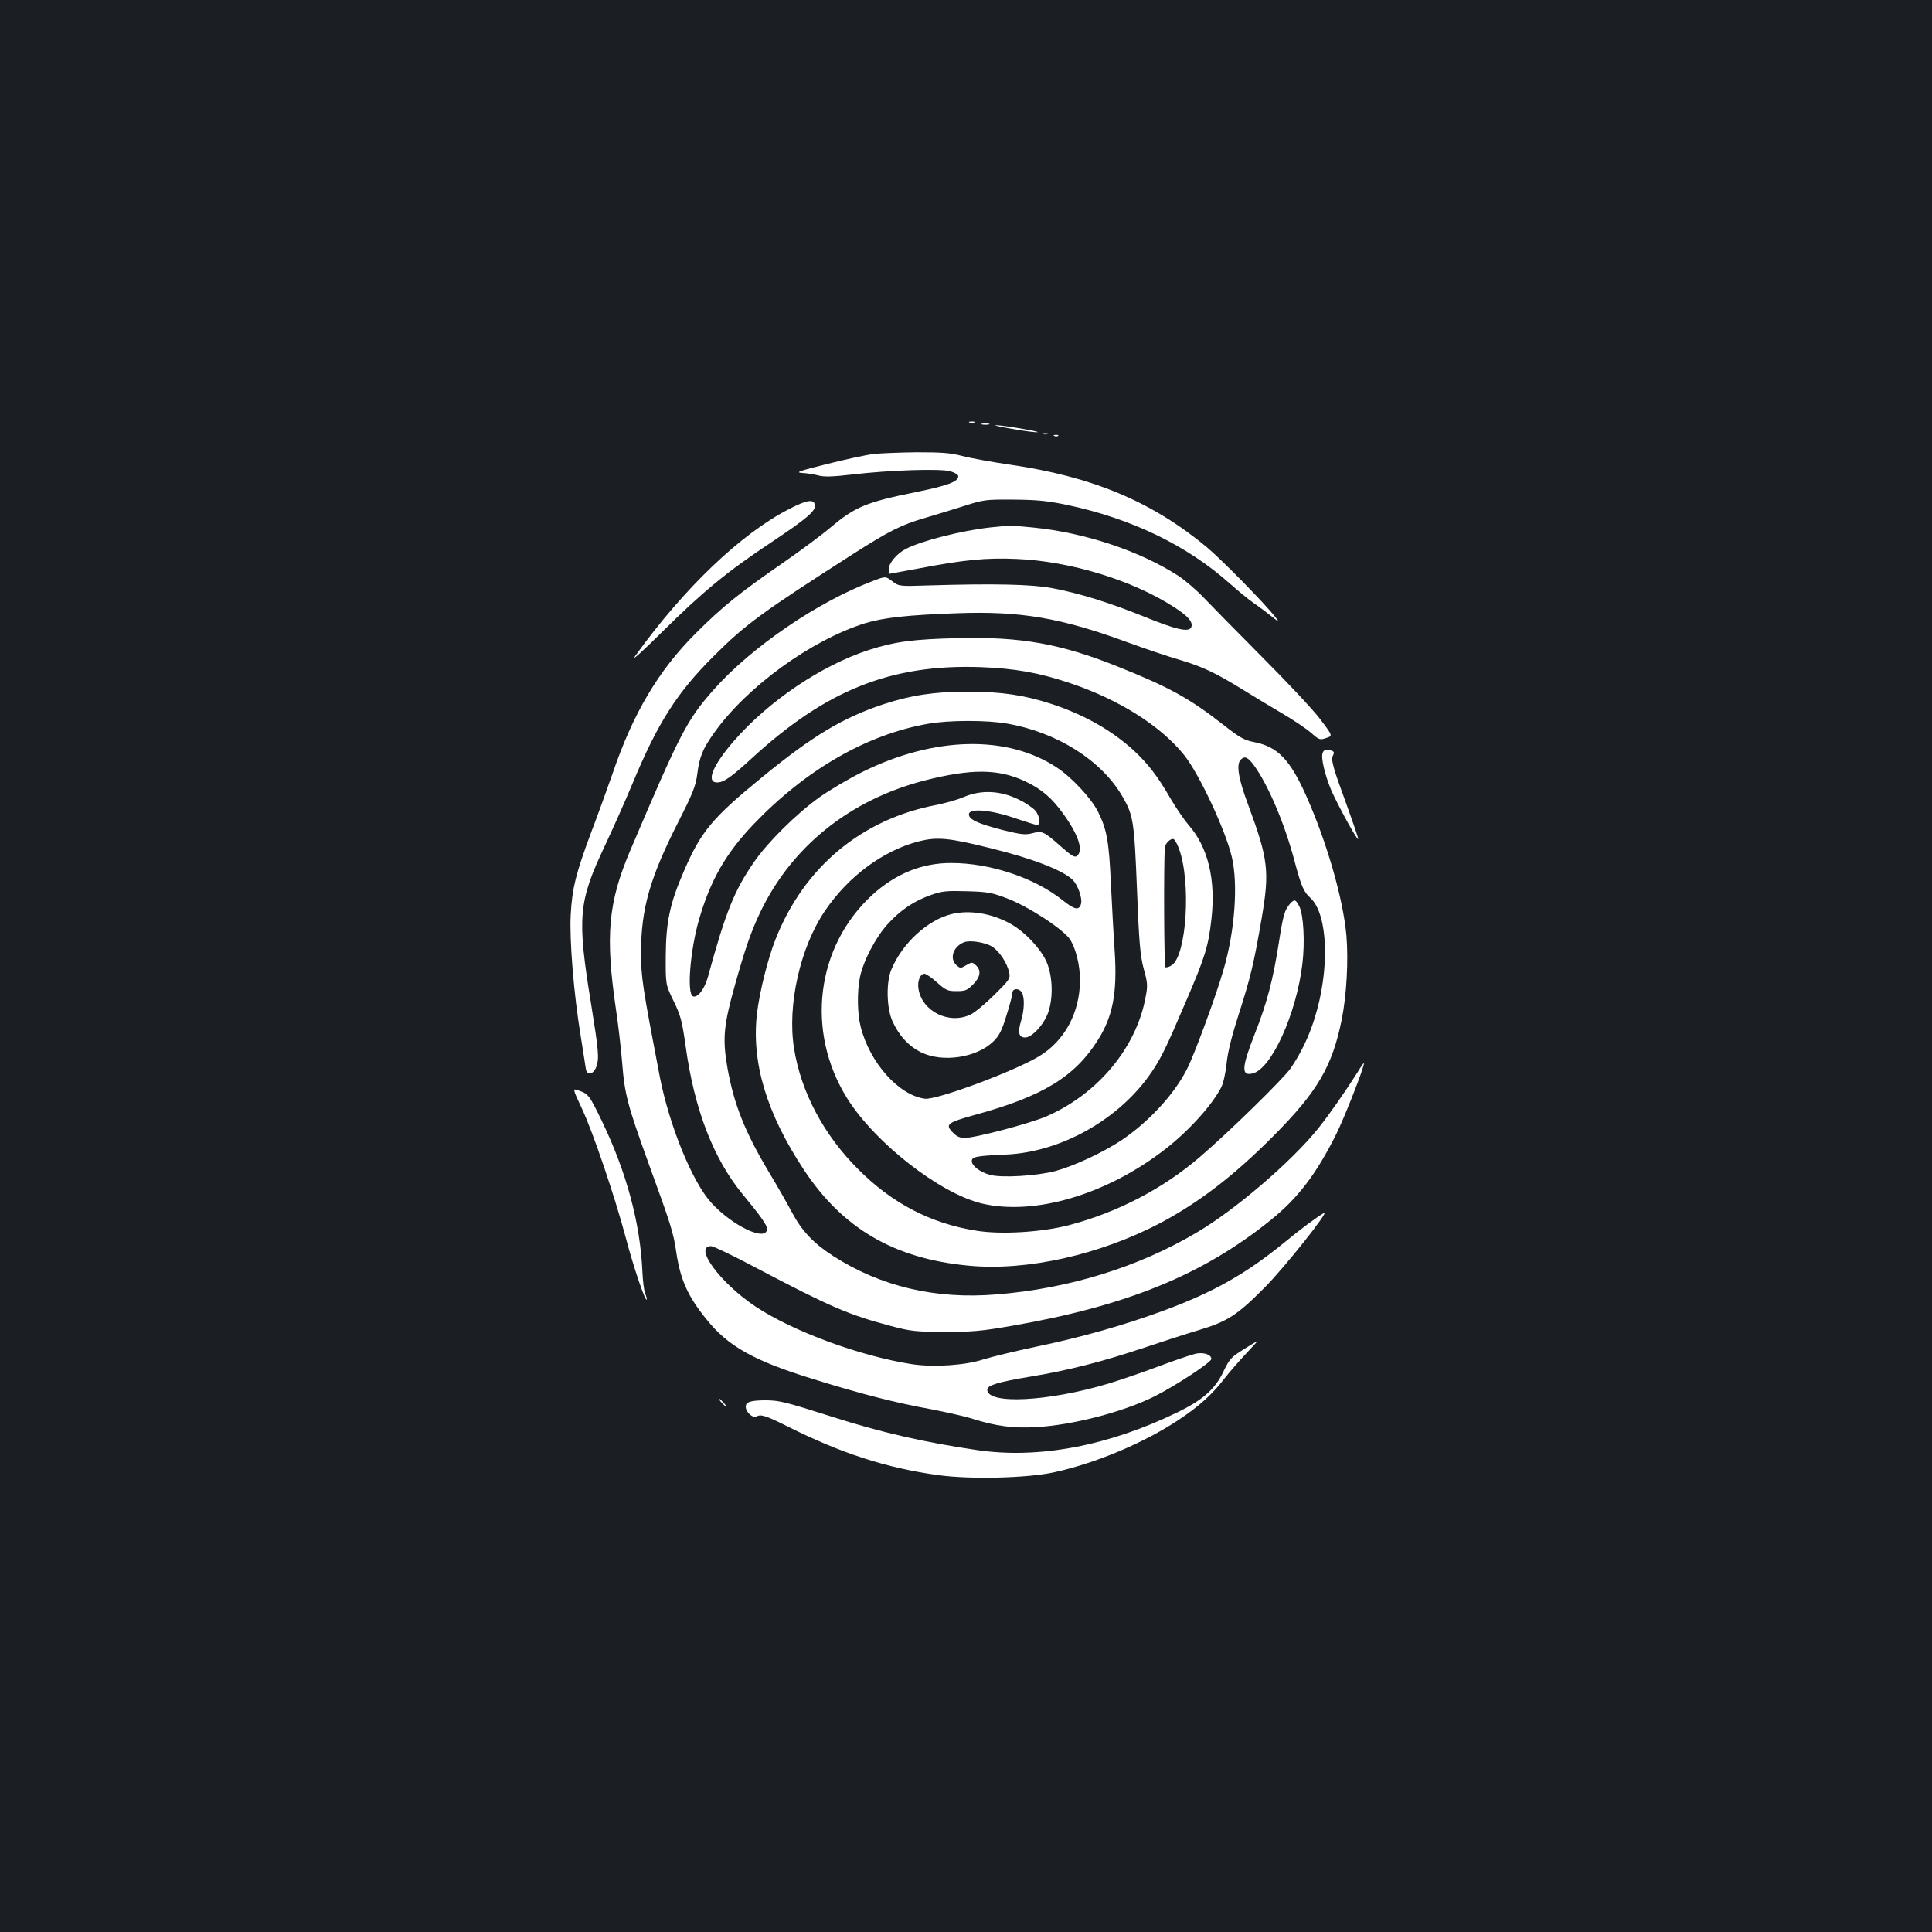 <?xml version="1.0" standalone="no"?>
<!DOCTYPE svg PUBLIC "-//W3C//DTD SVG 20010904//EN"
 "http://www.w3.org/TR/2001/REC-SVG-20010904/DTD/svg10.dtd">
<svg version="1.0" xmlns="http://www.w3.org/2000/svg"
 width="1000pt" height="1000pt" viewBox="0 0 1000 1000"
 preserveAspectRatio="xMidYMid meet">
<rect width="100%" height="100%" fill="#1b1f23"/>
<g transform="translate(0,1000) scale(0.1,-0.1)"
fill="#ffffff" stroke="none">
<path d="M5018 7813 c6 -2 18 -2 25 0 6 3 1 5 -13 5 -14 0 -19 -2 -12 -5z"/>
<path d="M5083 7803 c9 -2 25 -2 35 0 9 3 1 5 -18 5 -19 0 -27 -2 -17 -5z"/>
<path d="M5245 7779 c61 -11 117 -18 125 -16 17 3 -190 38 -217 36 -10 -1 32
-10 92 -20z"/>
<path d="M5398 7753 c6 -2 18 -2 25 0 6 3 1 5 -13 5 -14 0 -19 -2 -12 -5z"/>
<path d="M5458 7743 c7 -3 16 -2 19 1 4 3 -2 6 -13 5 -11 0 -14 -3 -6 -6z"/>
<path d="M4519 7650 c-37 -5 -144 -28 -239 -52 -144 -36 -165 -43 -129 -46 24
-1 62 -7 85 -13 30 -8 73 -7 175 5 195 23 454 31 507 17 24 -7 42 -18 42 -26
0 -28 -53 -48 -214 -81 -263 -53 -320 -77 -447 -184 -46 -39 -158 -122 -249
-185 -223 -154 -314 -228 -450 -364 -192 -192 -323 -413 -428 -721 -28 -80
-78 -219 -112 -308 -79 -211 -99 -292 -106 -427 -7 -131 16 -411 51 -623 13
-81 25 -158 27 -172 5 -39 40 -33 55 10 15 42 11 84 -27 320 -74 454 -67 531
72 825 44 94 107 235 140 315 132 318 231 474 423 665 164 164 251 227 721
528 188 120 248 150 374 187 41 12 127 38 190 58 112 36 119 37 265 36 121 -1
175 -6 276 -27 333 -70 622 -209 844 -407 44 -39 100 -85 125 -102 25 -17 65
-47 90 -67 44 -35 44 -35 22 -6 -56 72 -275 295 -357 364 -283 235 -590 364
-1018 426 -95 14 -206 34 -247 45 -61 16 -105 19 -235 19 -88 -1 -190 -5 -226
-9z"/>
<path d="M4084 7365 c-248 -127 -541 -406 -796 -760 -23 -31 30 16 140 125
209 207 336 312 567 465 180 120 229 161 223 192 -6 31 -42 26 -134 -22z"/>
<path d="M5125 7270 c-145 -16 -353 -68 -436 -111 -46 -23 -89 -74 -89 -105 0
-13 2 -24 4 -24 2 0 73 13 158 29 224 43 344 55 498 48 278 -11 602 -110 818
-250 72 -46 98 -77 88 -103 -11 -28 -76 -14 -238 52 -191 77 -344 124 -483
150 -105 20 -306 24 -636 14 -155 -5 -155 -5 -190 21 -35 27 -35 27 -98 3
-288 -108 -633 -344 -829 -566 -137 -156 -170 -219 -429 -828 -116 -273 -131
-443 -74 -830 11 -74 25 -194 31 -267 13 -168 28 -223 140 -533 113 -310 126
-352 140 -449 21 -142 58 -227 152 -344 114 -145 248 -220 560 -316 248 -77
424 -122 606 -155 78 -15 177 -37 220 -51 119 -37 204 -48 322 -42 190 10 452
78 615 159 108 54 295 177 295 194 0 22 -37 35 -78 28 -20 -4 -109 -34 -197
-67 -88 -33 -203 -72 -256 -88 -313 -94 -629 -110 -629 -32 0 23 57 40 226 68
199 33 373 78 585 149 90 30 218 72 283 91 149 45 199 77 341 220 103 103 344
407 307 386 -38 -22 -117 -80 -204 -152 -197 -161 -366 -257 -623 -352 -206
-76 -424 -138 -660 -187 -109 -23 -232 -53 -274 -66 -93 -31 -258 -42 -371
-25 -269 42 -614 169 -809 298 -183 122 -324 313 -230 313 11 0 116 -50 232
-112 384 -202 478 -243 697 -301 105 -28 129 -30 280 -31 142 0 190 4 350 32
592 103 985 263 1336 546 142 114 237 239 340 445 44 89 144 344 144 368 0 4
-15 -16 -32 -45 -70 -110 -147 -220 -206 -294 -140 -173 -428 -420 -627 -537
-303 -180 -663 -291 -1038 -321 -315 -26 -598 41 -843 198 -104 67 -163 130
-215 227 -23 44 -78 140 -122 213 -121 203 -179 348 -212 536 -26 151 -20 217
40 431 52 185 82 272 129 371 162 341 464 584 851 684 242 62 383 61 521 -4
85 -40 140 -87 200 -172 77 -107 102 -186 69 -214 -12 -10 -26 -2 -82 47 -90
80 -99 84 -150 70 -36 -9 -57 -7 -150 16 -132 34 -178 55 -178 82 0 33 112 24
239 -20 56 -19 107 -35 114 -35 19 0 14 45 -8 73 -12 14 -50 41 -86 58 -94 47
-194 52 -282 15 -34 -15 -99 -33 -143 -42 -389 -73 -688 -323 -835 -696 -40
-101 -83 -274 -96 -385 -29 -253 50 -516 243 -808 201 -304 468 -460 852 -496
301 -29 681 56 997 223 197 105 377 243 580 447 229 230 306 361 355 605 25
126 35 305 24 434 -17 190 -101 483 -209 725 -84 187 -147 252 -269 276 -52
10 -74 23 -161 91 -174 136 -279 194 -550 302 -291 116 -496 153 -820 145
-231 -5 -330 -18 -465 -62 -245 -80 -517 -264 -697 -471 -110 -127 -145 -214
-86 -214 34 0 72 27 178 124 386 355 722 489 1185 473 180 -7 300 -28 464 -83
251 -84 468 -220 590 -372 77 -96 214 -388 247 -528 33 -140 16 -382 -43 -583
-37 -130 -150 -438 -189 -514 -65 -130 -200 -276 -341 -370 -94 -62 -241 -131
-339 -158 -94 -25 -279 -37 -340 -20 -51 14 -94 46 -94 71 0 23 22 27 175 34
287 12 590 183 755 426 51 75 76 127 179 368 99 230 115 283 131 422 24 206
-17 376 -119 491 -22 26 -63 86 -92 135 -64 112 -116 180 -189 248 -113 104
-255 185 -423 241 -143 47 -264 65 -437 65 -174 0 -294 -18 -440 -66 -209 -70
-364 -163 -622 -374 -263 -215 -320 -284 -409 -491 -71 -163 -92 -262 -93
-434 -1 -151 -1 -151 40 -235 37 -76 44 -102 63 -236 45 -327 144 -583 297
-768 91 -110 124 -157 124 -176 0 -70 -176 12 -288 134 -99 109 -217 398 -267
653 -90 469 -97 515 -97 643 0 226 46 387 194 678 75 148 89 184 97 245 11 89
28 131 88 215 170 238 500 478 780 566 95 29 221 43 478 52 329 12 538 -24
885 -152 80 -29 199 -70 265 -89 123 -37 186 -67 335 -159 47 -29 134 -82 194
-117 60 -35 128 -81 152 -102 42 -37 46 -38 78 -27 35 11 35 11 -31 98 -36 48
-172 193 -302 323 -130 131 -265 268 -301 306 -36 38 -94 88 -130 112 -199
129 -487 225 -756 251 -118 11 -116 11 -219 0z m86 -1015 c261 -45 491 -191
599 -378 56 -97 61 -127 75 -482 11 -281 17 -342 35 -410 20 -71 21 -87 10
-144 -47 -262 -247 -503 -513 -619 -86 -37 -369 -112 -425 -112 -22 0 -41 8
-57 25 -46 45 -34 54 110 94 352 96 519 198 639 390 76 121 99 243 86 451 -6
80 -14 240 -20 355 -10 221 -21 281 -66 372 -33 68 -136 179 -212 229 -256
171 -636 163 -1007 -21 -71 -35 -172 -95 -224 -132 -119 -85 -270 -235 -339
-336 -102 -148 -146 -258 -238 -594 -17 -62 -53 -109 -77 -100 -33 12 -15 237
31 397 59 204 139 343 281 492 271 284 588 467 906 522 107 19 303 19 406 1z
m1280 -217 c73 -101 158 -300 209 -493 36 -135 47 -160 84 -194 90 -85 100
-370 20 -623 -30 -96 -71 -180 -124 -258 -37 -53 -319 -330 -470 -459 -191
-164 -425 -286 -679 -353 -140 -36 -350 -49 -478 -28 -235 37 -437 142 -613
320 -177 177 -294 398 -330 623 -36 223 31 523 161 714 121 178 300 310 484
358 96 24 155 19 375 -36 212 -52 370 -113 421 -162 28 -27 53 -98 44 -127
-11 -34 -33 -29 -97 22 -143 114 -372 191 -573 191 -151 1 -289 -55 -410 -165
-292 -268 -346 -707 -130 -1053 144 -230 478 -491 696 -544 274 -65 649 46
953 283 121 95 239 225 287 318 11 21 23 75 28 125 6 59 27 142 61 248 62 193
80 267 120 500 42 245 35 306 -69 588 -52 138 -63 211 -39 235 21 21 37 13 69
-30z m-389 -430 c64 -172 40 -553 -37 -604 -13 -9 -28 -13 -33 -10 -7 4 -9
521 -3 618 1 21 30 50 45 45 6 -2 19 -24 28 -49z m-887 -259 c111 -43 287
-158 323 -211 30 -46 52 -133 52 -210 0 -168 -79 -316 -213 -396 -132 -79
-529 -226 -589 -219 -135 17 -286 186 -333 372 -18 70 -19 182 -4 257 17 83
81 206 143 274 66 73 137 121 226 152 57 20 80 22 185 19 108 -3 129 -7 210
-38z"/>
<path d="M6678 5323 c-29 -33 -36 -58 -58 -198 -30 -194 -62 -317 -126 -478
-68 -174 -70 -218 -10 -203 97 24 226 308 257 566 14 115 6 257 -16 299 -18
36 -26 38 -47 14z"/>
<path d="M4927 5269 c-124 -29 -258 -152 -314 -289 -27 -66 -24 -198 6 -265
34 -75 84 -130 149 -162 111 -54 286 -28 373 56 30 29 44 55 68 134 17 53 31
106 31 117 0 26 36 27 50 1 14 -28 12 -88 -5 -145 -18 -60 -12 -86 21 -86 36
0 98 68 120 131 25 75 23 178 -6 253 -27 70 -118 167 -196 208 -95 51 -206 69
-297 47z m207 -168 c39 -24 80 -87 90 -137 6 -28 0 -37 -79 -115 -47 -46 -102
-92 -123 -101 -111 -52 -250 18 -268 134 -7 39 9 78 31 78 8 0 37 -20 65 -45
46 -41 55 -45 101 -45 45 0 55 4 85 34 39 39 44 74 15 100 -19 17 -21 17 -50
0 -29 -17 -31 -17 -51 1 -37 34 -16 96 40 118 29 12 108 0 144 -22z"/>
<path d="M6846 6103 c-10 -24 12 -115 44 -192 35 -80 140 -271 140 -253 0 7
-28 88 -61 180 -71 193 -81 229 -69 253 7 12 5 19 -6 23 -26 10 -42 7 -48 -11z"/>
<path d="M3011 4264 c57 -120 171 -456 229 -674 39 -148 99 -325 107 -317 2 2
-1 17 -8 33 -6 16 -12 66 -14 112 -11 251 -82 514 -209 778 -66 136 -70 142
-122 160 -31 11 -31 11 17 -92z"/>
<path d="M6436 3015 c-63 -39 -72 -49 -103 -113 -43 -92 -107 -148 -238 -212
-358 -174 -718 -242 -1035 -196 -274 40 -502 92 -760 175 -239 76 -266 82
-334 83 -79 0 -106 -8 -106 -33 0 -29 37 -62 57 -50 22 12 51 2 159 -52 277
-139 511 -215 779 -252 165 -23 458 -16 599 14 216 47 463 151 641 268 111 73
181 137 242 217 26 33 76 91 112 129 35 37 62 67 60 66 -2 0 -35 -20 -73 -44z"/>
<path d="M3735 2740 c10 -11 20 -20 23 -20 3 0 -3 9 -13 20 -10 11 -20 20 -23
20 -3 0 3 -9 13 -20z"/>
</g>
</svg>
